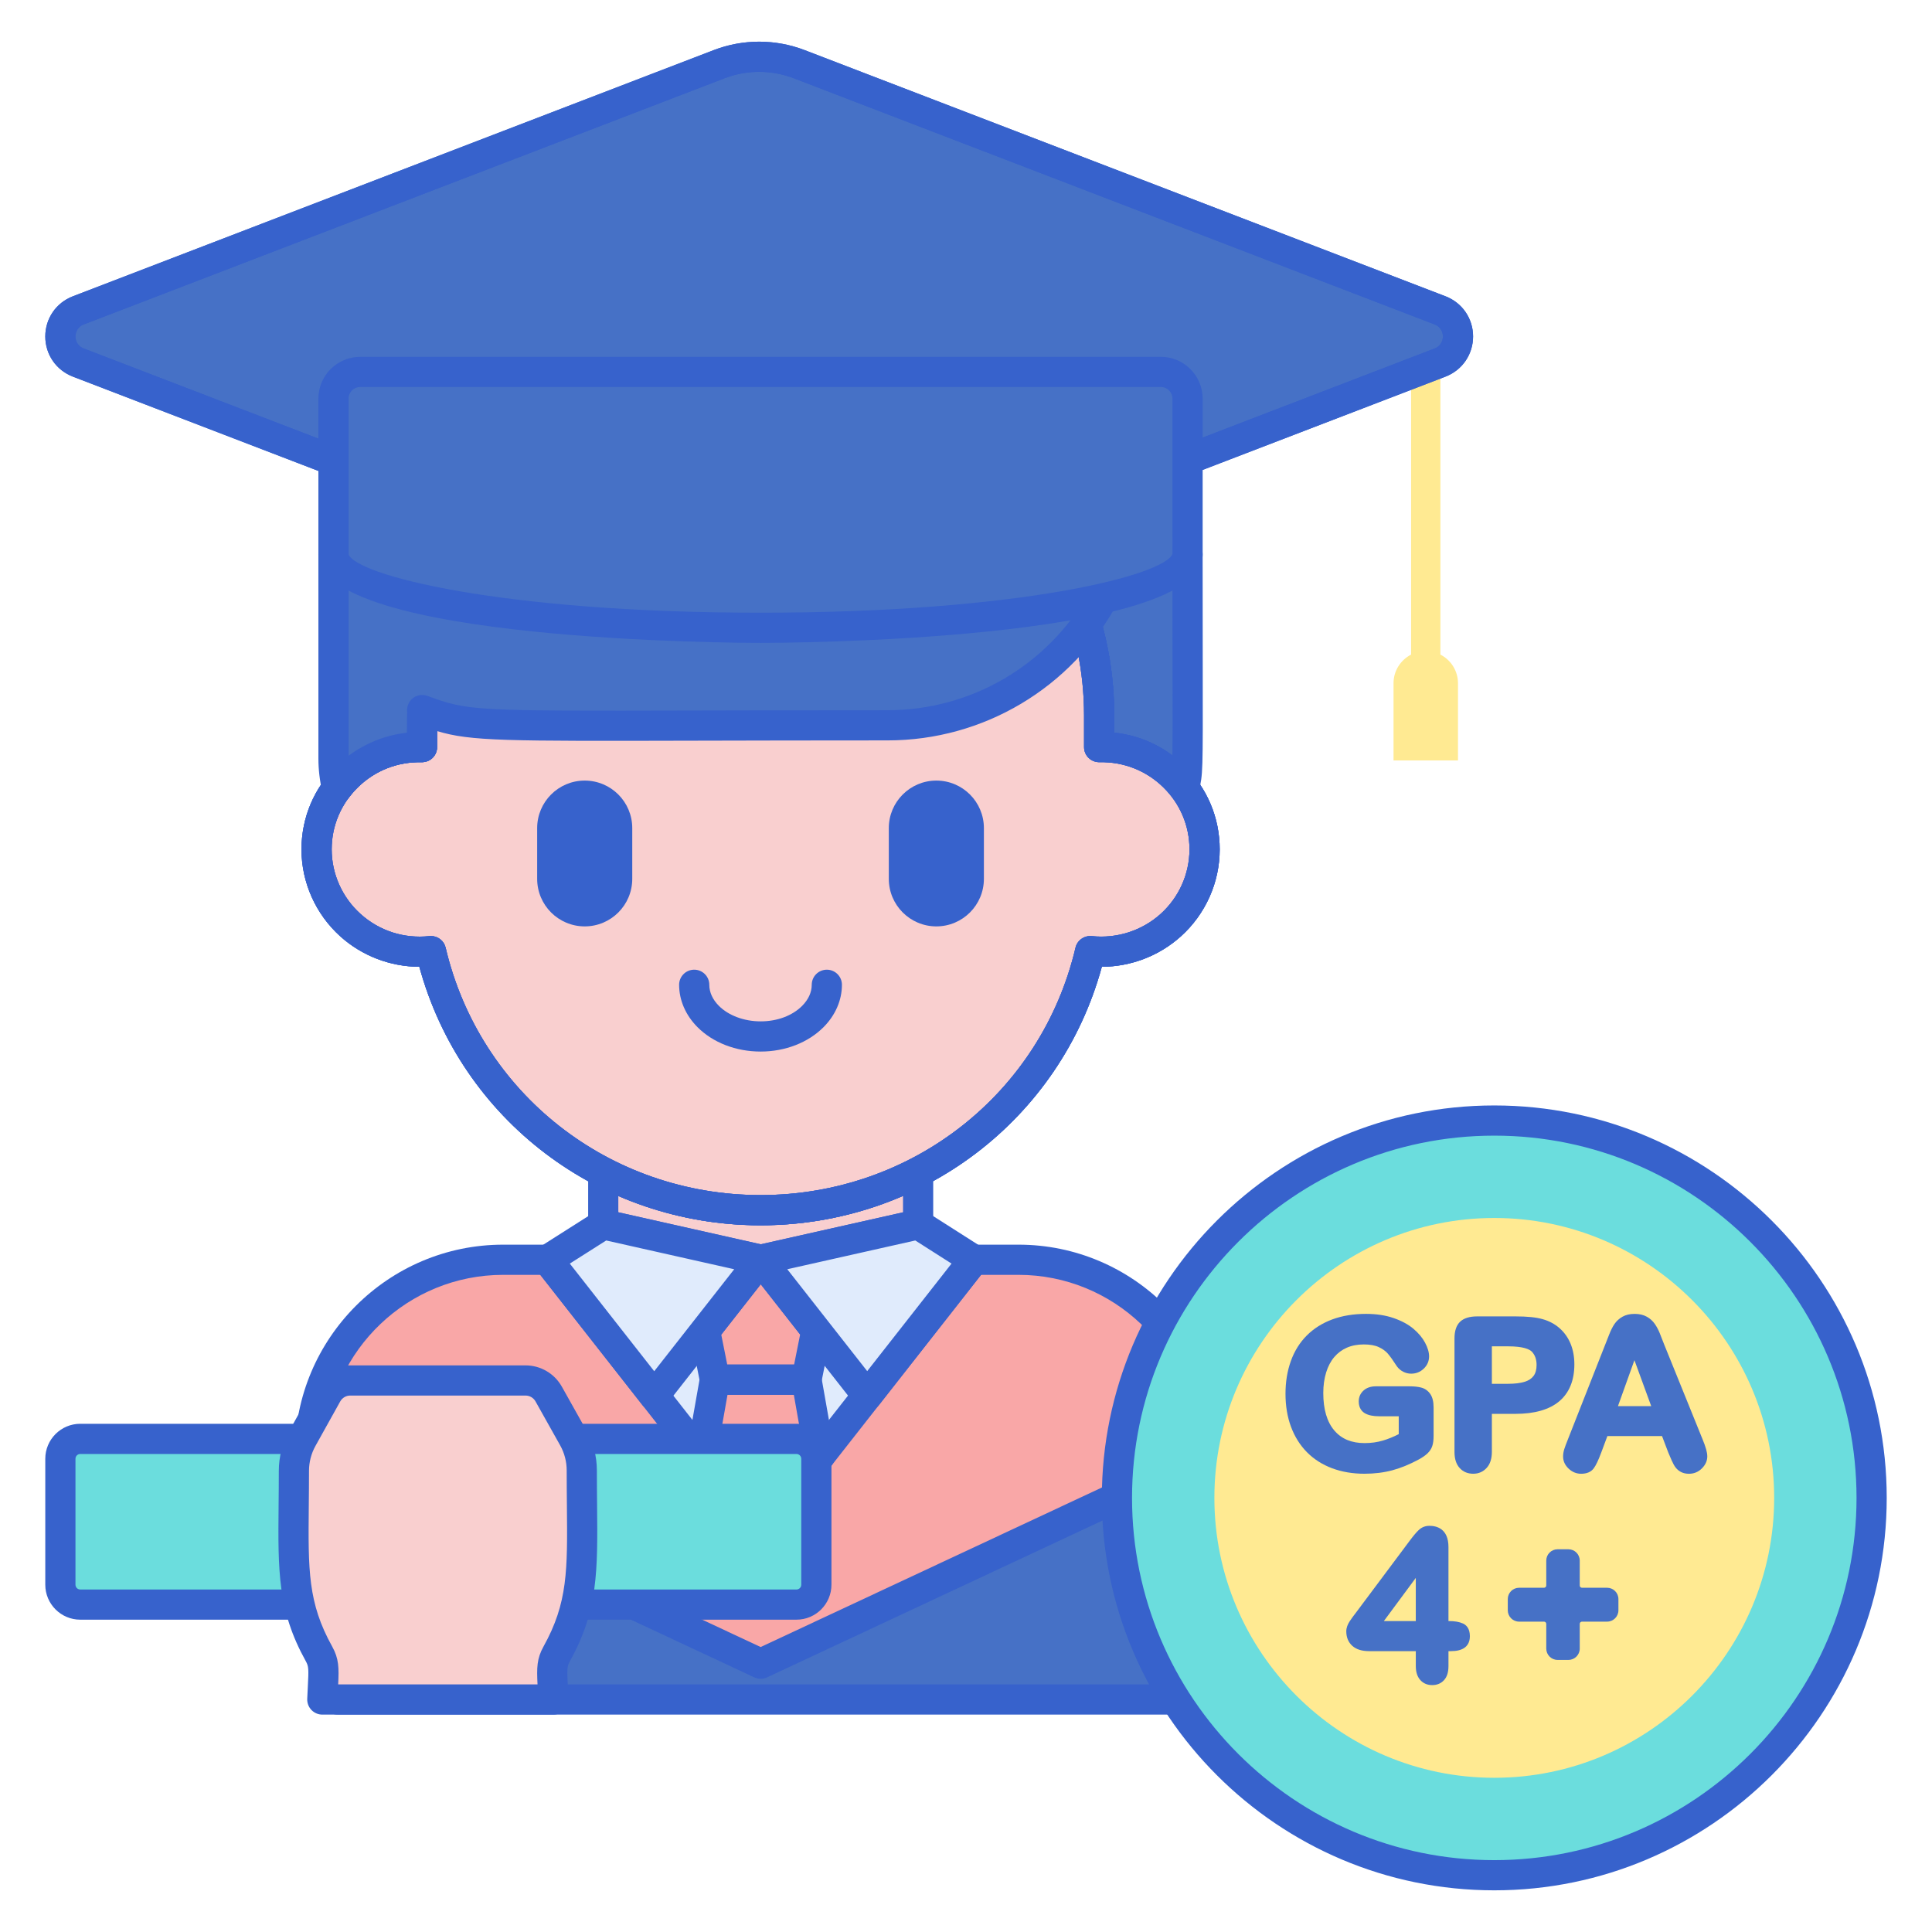 <?xml version="1.0" encoding="utf-8"?>
<!-- Generator: Adobe Illustrator 22.1.0, SVG Export Plug-In . SVG Version: 6.00 Build 0)  -->
<svg version="1.1" id="Layer_1" xmlns="http://www.w3.org/2000/svg" xmlns:xlink="http://www.w3.org/1999/xlink" x="0px" y="0px"
	 viewBox="0 0 256 256" style="enable-background:new 0 0 256 256;" xml:space="preserve">
<style type="text/css">
	.st0{fill:#E0EBFC;}
	.st1{fill:#3762CC;}
	.st2{fill:#4671C6;}
	.st3{fill:#6BDDDD;}
	.st4{fill:#F9A7A7;}
	.st5{fill:#A4C9FF;}
	.st6{fill:#FFEA92;}
	.st7{fill:#F9CFCF;}
	.st8{fill:#FFE164;}
	.st9{fill:#FFDC85;}
	.st10{fill:#FFEA94;}
	.st11{fill:#B9BEFC;}
	.st12{fill:#EAA97D;}
</style>
<g>
	<g>
		<path class="st7" d="M79.932,155.259c0,1.421,0,5.544,0,6.99l0.02-0.013l20.851,4.686l20.851-4.686c0-2.549,0-4.425,0-6.992
			C108.622,162.053,92.978,162.064,79.932,155.259z"/>
	</g>
	<g>
		<path class="st1" d="M100.803,168.923c-0.147,0-0.294-0.017-0.438-0.049l-20.697-4.651c-0.231-0.031-0.458-0.104-0.669-0.216
			c-0.65-0.349-1.066-1.02-1.066-1.757v-6.991c0-0.699,0.365-1.348,0.963-1.71c0.598-0.364,1.342-0.387,1.961-0.063
			c12.484,6.512,27.39,6.507,39.871-0.013c0.621-0.324,1.365-0.3,1.962,0.062c0.599,0.363,0.964,1.012,0.964,1.711v6.991
			c0,0.936-0.648,1.746-1.562,1.951l-20.851,4.687C101.098,168.906,100.95,168.923,100.803,168.923z M81.932,160.632l18.871,4.241
			l18.851-4.237v-2.216c-12.013,5.258-25.705,5.262-37.722,0.012V160.632z"/>
	</g>
	<g>
		<path class="st2" d="M145.642,94.796v4.201c4.652-0.094,8.72,2.092,11.251,5.46c0.63-2.737,0.461-1.547,0.461-31.011h-17.219
			C143.644,79.784,145.642,87.058,145.642,94.796z"/>
	</g>
	<g>
		<path class="st1" d="M156.893,106.457c-0.621,0-1.216-0.289-1.599-0.799c-2.285-3.04-5.809-4.757-9.611-4.661
			c-0.562-0.017-1.057-0.196-1.44-0.571c-0.384-0.377-0.6-0.892-0.6-1.429v-4.2c0-7.122-1.818-14.17-5.256-20.382
			c-0.343-0.619-0.333-1.374,0.026-1.984c0.36-0.61,1.015-0.984,1.723-0.984h17.219c1.104,0,2,0.896,2,2
			c0,6.247,0.008,11.115,0.014,14.936c0.022,14.15,0.022,14.15-0.498,16.402l-0.028,0.122c-0.175,0.758-0.773,1.346-1.534,1.507
			C157.17,106.442,157.031,106.457,156.893,106.457z M147.643,97.084c2.831,0.299,5.471,1.34,7.703,3.017
			c0.038-2.012,0.032-5.413,0.022-11.713c-0.005-3.403-0.012-7.64-0.013-12.941H143.39c2.79,6.041,4.252,12.666,4.252,19.351V97.084
			z"/>
	</g>
	<g>
		<path class="st2" d="M156.914,225.189H44.712V192.9c0-13.279,10.765-24.043,24.043-24.043h64.116
			c13.279,0,24.043,10.765,24.043,24.043V225.189z"/>
	</g>
	<g>
		<path class="st1" d="M156.915,227.189H44.712c-1.104,0-2-0.896-2-2V192.9c0-14.36,11.683-26.044,26.043-26.044h64.116
			c14.36,0,26.043,11.684,26.043,26.044v32.289C158.915,226.294,158.019,227.189,156.915,227.189z M46.712,223.189h108.202V192.9
			c0-12.155-9.889-22.044-22.043-22.044H68.755c-12.154,0-22.043,9.889-22.043,22.044V223.189z"/>
	</g>
	<g>
		<path class="st4" d="M160.513,192.528c0-14.565-11.787-25.603-25.563-25.603H66.676c-14.14,0-25.603,11.463-25.603,25.603l0,0
			l59.72,27.92L160.513,192.528z"/>
	</g>
	<g>
		<path class="st1" d="M100.793,222.448c-0.29,0-0.579-0.063-0.847-0.188l-59.72-27.92c-0.703-0.329-1.153-1.035-1.153-1.812
			c0-15.221,12.383-27.604,27.603-27.604h68.274c15.198,0,27.563,12.383,27.563,27.604c0,0.776-0.45,1.482-1.153,1.812l-59.72,27.92
			C101.372,222.386,101.083,222.448,100.793,222.448z M43.106,191.271l57.687,26.969l57.687-26.969
			c-0.654-12.434-10.958-22.347-23.529-22.347H66.676C54.083,168.925,43.762,178.838,43.106,191.271z M160.513,192.528h0.01H160.513
			z"/>
	</g>
	<g>
		<polygon class="st0" points="100.793,166.925 72.563,166.925 100.793,202.922 129.023,166.925 		"/>
	</g>
	<g>
		<path class="st4" d="M100.803,166.938l-7.383,9.413c0.217,1.013,0.014,0.014,1.301,6.461c4.394,0,7.749,0,12.143,0
			c1.311-6.565,1.089-5.471,1.305-6.481L100.803,166.938z"/>
	</g>
	<g>
		<path class="st4" d="M92.94,192.908l7.853,10.014l7.853-10.014l-1.782-10.096c-4.399,0-7.758,0-12.143,0L92.94,192.908z"/>
	</g>
	<g>
		<path class="st1" d="M106.865,184.812H94.722c-0.954,0-1.774-0.673-1.961-1.608l-0.668-3.349
			c-0.471-2.359-0.471-2.359-0.571-2.824l-0.056-0.26c-0.125-0.581,0.016-1.187,0.382-1.654l7.383-9.412
			c0.379-0.483,0.959-0.766,1.574-0.766l0,0c0.614,0,1.194,0.282,1.574,0.766l7.367,9.393c0.366,0.467,0.506,1.073,0.382,1.653
			l-0.063,0.294c-0.096,0.443-0.096,0.443-0.652,3.231l-0.584,2.928C108.639,184.139,107.818,184.812,106.865,184.812z
			 M96.362,180.812h8.863l0.263-1.319c0.313-1.567,0.454-2.271,0.533-2.661l-5.217-6.652l-5.233,6.672
			c0.072,0.354,0.192,0.955,0.444,2.222L96.362,180.812z"/>
	</g>
	<g>
		<path class="st1" d="M100.793,204.922L100.793,204.922c-0.614,0-1.195-0.282-1.574-0.766l-7.853-10.014
			c-0.351-0.447-0.495-1.022-0.396-1.582l1.782-10.097c0.169-0.956,0.999-1.652,1.97-1.652h12.143c0.971,0,1.801,0.696,1.97,1.652
			l1.782,10.097c0.099,0.56-0.045,1.135-0.396,1.582l-7.854,10.014C101.988,204.64,101.407,204.922,100.793,204.922z
			 M95.064,192.377l5.729,7.304l5.729-7.304l-1.335-7.565h-8.788L95.064,192.377z"/>
	</g>
	<g>
		<polygon class="st0" points="72.563,166.931 72.568,166.931 86.687,184.935 100.813,166.925 79.952,162.237 		"/>
	</g>
	<g>
		<polygon class="st0" points="121.654,162.237 100.793,166.925 114.909,184.923 129.019,166.931 129.023,166.931 		"/>
	</g>
	<g>
		<path class="st7" d="M145.642,98.997v-4.201c0-24.554-20.086-44.458-44.863-44.458l0,0c-24.777,0-44.863,19.905-44.863,44.458
			v4.201c-7.79-0.158-13.97,6.048-13.97,13.549c0,8.01,6.993,14.346,15.155,13.483c4.63,19.67,22.422,34.324,43.678,34.324
			c21.257,0,39.048-14.656,43.678-34.324c8.151,0.862,15.155-5.462,15.155-13.483C159.613,105.042,153.428,98.839,145.642,98.997z"
			/>
	</g>
	<g>
		<path class="st1" d="M100.789,139.337C100.789,139.337,100.789,139.337,100.789,139.337c-3.279,0-6.333-1.184-8.379-3.247
			c-1.563-1.575-2.423-3.564-2.423-5.601c0-1.104,0.896-2,2-2s2,0.896,2,2c0,0.988,0.437,1.951,1.263,2.784
			c1.282,1.292,3.352,2.063,5.539,2.063c0,0,0,0,0,0c2.2,0,4.208-0.752,5.509-2.063c0.826-0.833,1.263-1.796,1.263-2.784
			c0-1.104,0.896-2,2-2s2,0.896,2,2c0,2.036-0.86,4.025-2.423,5.601C107.091,138.153,104.048,139.337,100.789,139.337z"/>
	</g>
	<g>
		<path class="st1" d="M124.071,122.751L124.071,122.751c-3.48,0-6.3-2.821-6.3-6.3v-6.72c0-3.48,2.821-6.3,6.3-6.3h0
			c3.48,0,6.3,2.821,6.3,6.3v6.72C130.371,119.93,127.55,122.751,124.071,122.751z"/>
	</g>
	<g>
		<path class="st1" d="M77.477,122.751L77.477,122.751c-3.48,0-6.3-2.821-6.3-6.3v-6.72c0-3.48,2.821-6.3,6.3-6.3h0
			c3.48,0,6.3,2.821,6.3,6.3v6.72C83.778,119.93,80.957,122.751,77.477,122.751z"/>
	</g>
	<g>
		<path class="st1" d="M100.78,162.354c-21.329,0-39.686-14-45.213-34.248c-3.855-0.02-7.594-1.443-10.469-4.029
			c-3.273-2.945-5.15-7.148-5.15-11.53c0-4.195,1.657-8.13,4.667-11.078c2.544-2.493,5.792-4.013,9.304-4.385v-2.287
			c0-25.617,21.022-46.459,46.863-46.459s46.863,20.842,46.863,46.459v2.287c3.511,0.372,6.759,1.892,9.304,4.385
			c3.009,2.949,4.667,6.883,4.667,11.078c0,4.382-1.877,8.584-5.149,11.528c-2.875,2.588-6.616,4.012-10.47,4.031
			C140.465,148.354,122.108,162.354,100.78,162.354z M57.104,124.029c0.918,0,1.731,0.631,1.945,1.542
			c4.543,19.302,21.704,32.783,41.731,32.783s37.188-13.481,41.731-32.783c0.231-0.98,1.154-1.623,2.157-1.531
			c3.329,0.357,6.653-0.719,9.12-2.938c2.431-2.188,3.825-5.306,3.825-8.556c0-3.111-1.231-6.03-3.466-8.221
			c-2.257-2.212-5.26-3.401-8.463-3.329c-0.53,0.004-1.056-0.195-1.44-0.571c-0.384-0.376-0.6-0.892-0.6-1.429v-4.2
			c0-23.412-19.228-42.459-42.863-42.459S57.917,71.385,57.917,94.797v4.2c0,0.537-0.216,1.053-0.6,1.429
			c-0.384,0.376-0.9,0.572-1.44,0.571c-3.205-0.076-6.207,1.117-8.463,3.328c-2.235,2.19-3.466,5.11-3.466,8.222
			c0,3.25,1.395,6.368,3.826,8.557c2.502,2.251,5.747,3.293,9.119,2.937C56.963,124.033,57.034,124.029,57.104,124.029z"/>
	</g>
	<g>
		<path class="st1" d="M100.793,204.922c-0.614,0-1.195-0.282-1.574-0.766L70.99,168.159c-0.472-0.603-0.56-1.421-0.225-2.109
			s1.033-1.125,1.798-1.125h56.459c0.765,0,1.463,0.437,1.798,1.125s0.248,1.507-0.225,2.109l-28.23,35.997
			C101.988,204.64,101.407,204.922,100.793,204.922z M76.673,168.925l24.12,30.756l24.12-30.756H76.673z"/>
	</g>
	<g>
		<polygon class="st0" points="121.654,162.237 100.793,166.925 114.909,184.923 129.019,166.931 129.023,166.931 		"/>
	</g>
	<g>
		<path class="st1" d="M114.909,186.923c-0.614,0-1.195-0.282-1.574-0.766L99.22,168.159c-0.423-0.54-0.541-1.26-0.31-1.905
			c0.23-0.646,0.776-1.13,1.445-1.28l20.861-4.688c0.52-0.12,1.064-0.021,1.513,0.265l7.369,4.694
			c0.75,0.478,1.094,1.393,0.845,2.246c-0.084,0.291-0.231,0.55-0.422,0.767l-14.038,17.9
			C116.104,186.641,115.523,186.923,114.909,186.923z M104.321,168.182l10.588,13.5l11.176-14.251l-4.804-3.061L104.321,168.182z"/>
	</g>
	<g>
		<polygon class="st0" points="72.563,166.931 72.568,166.931 86.687,184.935 100.813,166.925 79.952,162.237 		"/>
	</g>
	<g>
		<path class="st1" d="M86.688,186.936L86.688,186.936c-0.614,0-1.195-0.282-1.574-0.766l-14.077-17.95
			c-0.177-0.209-0.312-0.456-0.392-0.73c-0.249-0.854,0.095-1.77,0.846-2.247l7.389-4.694c0.448-0.285,0.991-0.383,1.511-0.263
			l20.861,4.688c0.669,0.15,1.215,0.634,1.445,1.28c0.23,0.646,0.113,1.365-0.31,1.905L88.261,186.17
			C87.882,186.653,87.302,186.936,86.688,186.936z M75.503,167.433l11.185,14.262l10.598-13.513l-16.961-3.812L75.503,167.433z"/>
	</g>
	<g>
		<path class="st1" d="M100.78,162.354c-21.329,0-39.686-14-45.213-34.248c-3.855-0.02-7.594-1.443-10.469-4.029
			c-3.273-2.945-5.15-7.148-5.15-11.53c0-4.195,1.657-8.13,4.667-11.078c2.544-2.493,5.792-4.013,9.304-4.385v-2.287
			c0-25.617,21.022-46.459,46.863-46.459s46.863,20.842,46.863,46.459v2.287c3.511,0.372,6.759,1.892,9.304,4.385
			c3.009,2.949,4.667,6.883,4.667,11.078c0,4.382-1.877,8.584-5.149,11.528c-2.875,2.588-6.616,4.012-10.47,4.031
			C140.465,148.354,122.108,162.354,100.78,162.354z M57.104,124.029c0.918,0,1.731,0.631,1.945,1.542
			c4.543,19.302,21.704,32.783,41.731,32.783s37.188-13.481,41.731-32.783c0.231-0.98,1.154-1.623,2.157-1.531
			c3.329,0.357,6.653-0.719,9.12-2.938c2.431-2.188,3.825-5.306,3.825-8.556c0-3.111-1.231-6.03-3.466-8.221
			c-2.257-2.212-5.26-3.401-8.463-3.329c-0.53,0.004-1.056-0.195-1.44-0.571c-0.384-0.376-0.6-0.892-0.6-1.429v-4.2
			c0-23.412-19.228-42.459-42.863-42.459S57.917,71.385,57.917,94.797v4.2c0,0.537-0.216,1.053-0.6,1.429
			c-0.384,0.376-0.9,0.572-1.44,0.571c-3.205-0.076-6.207,1.117-8.463,3.328c-2.235,2.19-3.466,5.11-3.466,8.222
			c0,3.25,1.395,6.368,3.826,8.557c2.502,2.251,5.747,3.293,9.119,2.937C56.963,124.033,57.034,124.029,57.104,124.029z"/>
	</g>
	<g>
		<path class="st1" d="M100.78,162.354c-21.329,0-39.686-14-45.213-34.248c-3.855-0.02-7.594-1.443-10.469-4.029
			c-3.273-2.945-5.15-7.148-5.15-11.53c0-4.195,1.657-8.13,4.667-11.078c2.544-2.493,5.792-4.013,9.304-4.385v-2.287
			c0-25.617,21.022-46.459,46.863-46.459s46.863,20.842,46.863,46.459v2.287c3.511,0.372,6.759,1.892,9.304,4.385
			c3.009,2.949,4.667,6.883,4.667,11.078c0,4.382-1.877,8.584-5.149,11.528c-2.875,2.588-6.616,4.012-10.47,4.031
			C140.465,148.354,122.108,162.354,100.78,162.354z M57.104,124.029c0.918,0,1.731,0.631,1.945,1.542
			c4.543,19.302,21.704,32.783,41.731,32.783s37.188-13.481,41.731-32.783c0.231-0.98,1.154-1.623,2.157-1.531
			c3.329,0.357,6.653-0.719,9.12-2.938c2.431-2.188,3.825-5.306,3.825-8.556c0-3.111-1.231-6.03-3.466-8.221
			c-2.257-2.212-5.26-3.401-8.463-3.329c-0.53,0.004-1.056-0.195-1.44-0.571c-0.384-0.376-0.6-0.892-0.6-1.429v-4.2
			c0-23.412-19.228-42.459-42.863-42.459S57.917,71.385,57.917,94.797v4.2c0,0.537-0.216,1.053-0.6,1.429
			c-0.384,0.376-0.9,0.572-1.44,0.571c-3.205-0.076-6.207,1.117-8.463,3.328c-2.235,2.19-3.466,5.11-3.466,8.222
			c0,3.25,1.395,6.368,3.826,8.557c2.502,2.251,5.747,3.293,9.119,2.937C56.963,124.033,57.034,124.029,57.104,124.029z"/>
	</g>
	<g>
		<path class="st2" d="M61.424,73.446H44.19c-0.001,0-0.002,0-0.003,0v4.742h0.003c0,4.565,0,17.673,0,22.327
			c0,1.363,0.171,2.683,0.465,3.957c2.529-3.376,6.602-5.569,11.262-5.474c0-6.444,0.003-3.656,0.023-4.912
			c7.209,2.619,6.465,2.021,61.674,2.021c12.374,0,23.137-6.899,28.653-17.059c0-2.089,0-3.523,0-5.601
			C135.391,73.446,88.511,73.446,61.424,73.446z"/>
	</g>
	<g>
		<path class="st1" d="M44.655,106.472c-0.137,0-0.275-0.014-0.413-0.043c-0.762-0.161-1.361-0.749-1.536-1.507
			c-0.342-1.484-0.516-2.966-0.516-4.406V78.287c-0.001-0.033-0.002-0.066-0.002-0.1v-4.741c0-1.104,0.896-2,2-2h102.08
			c1.104,0,2,0.896,2,2v5.602c0,0.333-0.083,0.661-0.242,0.954c-6.063,11.168-17.715,18.105-30.411,18.105
			c-10.225,0-18.53,0.021-25.321,0.037c-25.472,0.063-29.905,0.074-34.375-1.271c0,0.562,0,1.258,0,2.123
			c0,0.537-0.216,1.053-0.6,1.429c-0.384,0.376-0.9,0.572-1.44,0.571c-3.851-0.086-7.337,1.626-9.621,4.674
			C45.873,106.181,45.277,106.472,44.655,106.472z M46.188,78.088c0.001,0.033,0.002,0.066,0.002,0.1v21.952
			c2.242-1.678,4.913-2.741,7.728-3.051c0.002-1.552,0.009-2.322,0.038-2.754l-0.021-0.001l0.006-0.28
			c0.01-0.646,0.333-1.248,0.865-1.615c0.533-0.365,1.21-0.451,1.818-0.232c5.489,1.994,5.822,2.014,35.66,1.938
			c6.794-0.017,15.103-0.037,25.331-0.037c11.061,0,21.227-5.955,26.653-15.576v-3.085h-98.08V78.088z"/>
	</g>
	<g>
		<path class="st6" d="M190.861,86.738c0-14.564,0-25.903,0-38.72c-0.016,0.007-0.029,0.016-0.046,0.022l-3.837,1.474
			c0,12.719,0,29.064,0,37.224c-1.382,0.707-2.329,2.142-2.329,3.801v10.225h8.542V90.539
			C193.191,88.88,192.243,87.445,190.861,86.738z"/>
	</g>
	<g>
		<path class="st2" d="M95.283,8.508L10.375,41.125c-3.167,1.217-3.167,5.698,0,6.914l84.908,32.618
			c3.42,1.314,7.205,1.314,10.625,0l84.908-32.618c3.167-1.217,3.167-5.698,0-6.914L105.908,8.508
			C102.488,7.194,98.703,7.194,95.283,8.508z"/>
	</g>
	<g>
		<path class="st1" d="M100.595,83.645c-2.042,0-4.085-0.374-6.029-1.12L9.658,49.907C7.436,49.054,6,46.963,6,44.583
			c0-2.381,1.436-4.472,3.658-5.325L94.566,6.641l0,0c3.888-1.493,8.171-1.491,12.059,0l84.908,32.617
			c2.222,0.854,3.658,2.944,3.658,5.325c0,2.38-1.436,4.471-3.658,5.324l-84.908,32.617
			C104.681,83.271,102.638,83.645,100.595,83.645z M96,10.375L11.093,42.992C10.079,43.382,10,44.308,10,44.583
			c0,0.274,0.079,1.2,1.093,1.59L96,78.79c2.964,1.14,6.228,1.139,9.19,0l84.908-32.617c1.014-0.39,1.093-1.315,1.093-1.59
			c0-0.275-0.079-1.201-1.093-1.591L105.19,10.375C102.228,9.236,98.963,9.236,96,10.375L96,10.375z"/>
	</g>
	<g>
		<path class="st1" d="M100.595,83.645c-2.042,0-4.085-0.374-6.029-1.12L9.658,49.907C7.436,49.054,6,46.963,6,44.583
			c0-2.381,1.436-4.472,3.658-5.325L94.566,6.641l0,0c3.888-1.493,8.171-1.491,12.059,0l84.908,32.617
			c2.222,0.854,3.658,2.944,3.658,5.325c0,2.38-1.436,4.471-3.658,5.324l-84.908,32.617
			C104.681,83.271,102.638,83.645,100.595,83.645z M96,10.375L11.093,42.992C10.079,43.382,10,44.308,10,44.583
			c0,0.274,0.079,1.2,1.093,1.59L96,78.79c2.964,1.14,6.228,1.139,9.19,0l84.908-32.617c1.014-0.39,1.093-1.315,1.093-1.59
			c0-0.275-0.079-1.201-1.093-1.591L105.19,10.375C102.228,9.236,98.963,9.236,96,10.375L96,10.375z"/>
	</g>
	<g>
		<path class="st2" d="M153.817,49.284H47.726c-1.955,0-3.539,1.584-3.539,3.539v20.624h0c0,5.379,25.333,9.74,56.584,9.74
			c31.25,0,56.584-4.361,56.584-9.74h0.001V52.823C157.356,50.868,155.771,49.284,153.817,49.284z"/>
	</g>
	<g>
		<path class="st1" d="M100.771,85.187c-2.392,0-58.583-0.134-58.583-11.74V52.822c0-3.055,2.485-5.539,5.539-5.539h106.09
			c3.055,0,5.54,2.484,5.54,5.539v20.624C159.353,85.053,103.163,85.187,100.771,85.187z M47.727,51.283
			c-0.849,0-1.539,0.69-1.539,1.539v20.624c0.967,2.735,20.044,7.74,54.583,7.74s53.616-5.005,54.592-7.806l-0.007-20.559
			c0-0.849-0.69-1.539-1.54-1.539H47.727z"/>
	</g>
	<g>
		<circle class="st3" cx="198" cy="198.478" r="50"/>
	</g>
	<g>
		<path class="st6" d="M198,235.566c-20.45,0-37.089-16.638-37.089-37.088S177.55,161.389,198,161.389s37.087,16.637,37.087,37.088
			S218.45,235.566,198,235.566z"/>
	</g>
	<g>
		<path class="st1" d="M198,250.478c-28.673,0-52-23.327-52-52s23.327-52,52-52s52,23.327,52,52S226.673,250.478,198,250.478z
			 M198,150.478c-26.467,0-48,21.532-48,48s21.533,48,48,48s48-21.532,48-48S224.467,150.478,198,150.478z"/>
	</g>
	<g>
		<path class="st2" d="M188.305,183.857c-0.42-0.107-0.932-0.162-1.521-0.162h-4.486c-0.666,0-1.211,0.187-1.62,0.555
			c-0.423,0.381-0.638,0.869-0.638,1.45c0,0.897,0.441,1.345,0.813,1.563c0.46,0.27,1.09,0.401,1.924,0.401h2.563v2.367
			c-0.702,0.359-1.403,0.644-2.087,0.848c-0.752,0.225-1.57,0.338-2.433,0.338c-1.743,0-3.059-0.548-4.019-1.675
			c-0.968-1.135-1.459-2.804-1.459-4.961c0-1,0.129-1.922,0.384-2.741c0.249-0.801,0.61-1.483,1.075-2.028
			c0.457-0.538,1.018-0.954,1.663-1.237c0.652-0.286,1.409-0.431,2.249-0.431c0.811,0,1.477,0.119,1.979,0.353
			c0.505,0.235,0.908,0.523,1.197,0.859c0.318,0.368,0.721,0.931,1.215,1.701c0.223,0.301,0.504,0.539,0.834,0.708
			c0.332,0.168,0.684,0.254,1.045,0.254c0.646,0,1.207-0.223,1.67-0.664c0.47-0.448,0.708-0.997,0.708-1.634
			c0-0.542-0.182-1.155-0.539-1.821c-0.347-0.646-0.866-1.264-1.542-1.836c-0.674-0.57-1.556-1.046-2.622-1.416
			c-1.061-0.367-2.289-0.553-3.652-0.553c-1.649,0-3.15,0.246-4.461,0.73c-1.321,0.488-2.461,1.206-3.388,2.132
			c-0.928,0.928-1.639,2.069-2.114,3.394c-0.47,1.307-0.708,2.766-0.708,4.336c0,1.598,0.245,3.067,0.729,4.368
			c0.488,1.313,1.201,2.447,2.117,3.373c0.918,0.926,2.04,1.642,3.336,2.126c1.284,0.48,2.723,0.724,4.275,0.724
			c1.325,0,2.569-0.154,3.698-0.457c1.124-0.302,2.308-0.787,3.517-1.441c0.442-0.24,0.813-0.497,1.104-0.763
			c0.324-0.297,0.552-0.64,0.676-1.018c0.116-0.351,0.172-0.792,0.172-1.348v-3.741c0-0.787-0.145-1.377-0.442-1.804
			C189.212,184.271,188.804,183.985,188.305,183.857z"/>
	</g>
	<g>
		<path class="st2" d="M208.123,178.083c-0.33-0.814-0.82-1.513-1.458-2.078c-0.636-0.563-1.398-0.971-2.264-1.211
			c-0.86-0.246-2.037-0.365-3.599-0.365h-5.072c-0.997,0-1.752,0.233-2.245,0.693c-0.503,0.469-0.758,1.219-0.758,2.229v15.044
			c0,0.905,0.227,1.616,0.674,2.112c0.461,0.512,1.069,0.771,1.81,0.771c0.711,0,1.31-0.261,1.78-0.775
			c0.458-0.501,0.69-1.219,0.69-2.135v-5.025h3.121c2.532,0,4.481-0.557,5.793-1.654c1.337-1.12,2.016-2.77,2.016-4.903
			C208.611,179.793,208.447,178.884,208.123,178.083z M197.682,178.397h2.162c2.017,0,2.824,0.39,3.137,0.707
			c0.42,0.45,0.624,1.026,0.624,1.762c0,0.606-0.133,1.092-0.396,1.447c-0.266,0.359-0.65,0.614-1.178,0.778
			c-0.573,0.179-1.31,0.27-2.188,0.27h-2.162V178.397z"/>
	</g>
	<g>
		<path class="st2" d="M225.59,190.691l-5.096-12.585c-0.242-0.635-0.44-1.143-0.598-1.523c-0.167-0.406-0.376-0.793-0.623-1.152
			c-0.269-0.389-0.624-0.711-1.058-0.956c-0.442-0.251-0.989-0.378-1.624-0.378c-0.626,0-1.168,0.127-1.61,0.378
			c-0.436,0.247-0.793,0.575-1.063,0.976c-0.244,0.366-0.476,0.825-0.688,1.368l-5.503,13.98c-0.21,0.522-0.361,0.93-0.453,1.222
			c-0.103,0.331-0.155,0.658-0.155,0.975c0,0.602,0.245,1.141,0.727,1.6c0.476,0.454,1.035,0.685,1.663,0.685
			c0.748,0,1.308-0.239,1.665-0.712c0.289-0.384,0.616-1.072,1.001-2.103l0.811-2.177h7.243l0.813,2.14
			c0.126,0.305,0.276,0.658,0.451,1.056c0.191,0.437,0.371,0.76,0.552,0.989c0.195,0.247,0.44,0.445,0.728,0.589
			c0.291,0.146,0.635,0.219,1.022,0.219c0.667,0,1.245-0.24,1.718-0.712c0.473-0.474,0.713-1.011,0.713-1.599
			C226.226,192.463,226.017,191.716,225.59,190.691z M214.388,186.317l2.182-6.085l2.224,6.085H214.388z"/>
	</g>
	<g>
		<path class="st2" d="M193.852,215.124c-0.482-0.218-1.087-0.324-1.85-0.324h-0.073v-9.805c0-2.451-1.581-2.816-2.523-2.816
			c-0.547,0-1.023,0.187-1.413,0.555c-0.319,0.3-0.712,0.763-1.197,1.417l-7.081,9.473l-0.468,0.619
			c-0.14,0.186-0.274,0.379-0.404,0.578c-0.146,0.223-0.257,0.442-0.331,0.65c-0.081,0.227-0.123,0.457-0.123,0.682
			c0,0.801,0.269,1.45,0.797,1.928c0.514,0.466,1.265,0.703,2.232,0.703h6.184v1.976c0,0.79,0.198,1.41,0.588,1.845
			c0.403,0.451,0.934,0.679,1.576,0.679c0.651,0,1.184-0.223,1.582-0.664c0.387-0.425,0.582-1.051,0.582-1.86v-1.976h0.313
			c0.787,0,1.377-0.145,1.803-0.442c0.329-0.229,0.721-0.68,0.721-1.536C194.765,215.755,194.268,215.311,193.852,215.124z
			 M183.368,214.799l4.232-5.719v5.719H183.368z"/>
	</g>
	<g>
		<path class="st2" d="M209.324,210.086v-3.299c0-0.828-0.672-1.5-1.5-1.5h-1.436c-0.828,0-1.5,0.672-1.5,1.5v3.299
			c0,0.166-0.134,0.3-0.3,0.3h-3.299c-0.828,0-1.5,0.672-1.5,1.5v1.488c0,0.828,0.672,1.5,1.5,1.5h3.299c0.166,0,0.3,0.134,0.3,0.3
			v3.273c0,0.828,0.672,1.5,1.5,1.5h1.436c0.828,0,1.5-0.672,1.5-1.5v-3.273c0-0.166,0.134-0.3,0.3-0.3h3.325
			c0.828,0,1.5-0.672,1.5-1.5v-1.488c0-0.828-0.672-1.5-1.5-1.5h-3.325C209.458,210.386,209.324,210.251,209.324,210.086z"/>
	</g>
	<g>
		<path class="st3" d="M105.535,212.617H10.635c-1.455,0-2.635-1.18-2.635-2.635v-16.687c0-1.455,1.18-2.635,2.635-2.635h94.901
			c1.455,0,2.635,1.18,2.635,2.635v16.687C108.17,211.437,106.991,212.617,105.535,212.617z"/>
	</g>
	<g>
		<path class="st1" d="M105.536,214.616H10.635c-2.556,0-4.635-2.079-4.635-4.635v-16.687c0-2.556,2.079-4.635,4.635-4.635h94.901
			c2.556,0,4.635,2.079,4.635,4.635v16.687C110.17,212.537,108.091,214.616,105.536,214.616z M10.635,192.66
			c-0.35,0-0.635,0.285-0.635,0.635v16.687c0,0.35,0.285,0.635,0.635,0.635h94.901c0.35,0,0.635-0.285,0.635-0.635v-16.687
			c0-0.35-0.285-0.635-0.635-0.635H10.635z"/>
	</g>
	<g>
		<path class="st7" d="M72.699,184.712c-0.622-1.108-1.793-1.794-3.064-1.794H46.404c-1.275,0-2.45,0.691-3.07,1.805l-3.282,5.897
			c-0.727,1.306-1.108,2.776-1.108,4.271c0,11.616-0.737,16.958,3.325,24.257l0.002,0.003c0.812,1.458,0.598,2.345,0.437,6.044
			h30.618c-0.162-3.71-0.374-4.591,0.437-6.047c4.063-7.3,3.325-12.62,3.325-24.316c0-1.505-0.387-2.984-1.123-4.296L72.699,184.712
			z"/>
	</g>
	<g>
		<path class="st1" d="M73.326,227.194H42.708c-0.545,0-1.067-0.223-1.445-0.617c-0.377-0.394-0.577-0.925-0.553-1.47
			c0.026-0.594,0.053-1.116,0.077-1.58c0.124-2.377,0.117-2.721-0.263-3.404c-3.744-6.728-3.693-11.971-3.608-20.656
			c0.014-1.415,0.029-2.933,0.029-4.576c0-1.831,0.471-3.645,1.361-5.243l3.282-5.897c0.971-1.747,2.817-2.832,4.817-2.832h23.231
			c1.992,0,3.834,1.079,4.809,2.815h0l3.266,5.823c0.902,1.607,1.378,3.431,1.378,5.274c0,1.657,0.015,3.186,0.029,4.609
			c0.084,8.703,0.136,13.956-3.606,20.68c-0.38,0.684-0.387,1.027-0.263,3.411c0.024,0.463,0.051,0.984,0.077,1.576
			c0.024,0.545-0.176,1.076-0.553,1.47C74.393,226.972,73.871,227.194,73.326,227.194z M44.81,223.194h26.415
			c-0.109-2.2-0.101-3.419,0.791-5.02c3.227-5.799,3.185-10.108,3.102-18.695c-0.014-1.437-0.029-2.978-0.029-4.648
			c0-1.159-0.3-2.307-0.867-3.317l-3.266-5.823h0c-0.267-0.477-0.772-0.772-1.319-0.772H46.404c-0.549,0-1.055,0.298-1.321,0.776
			l-3.283,5.898c-0.56,1.006-0.856,2.146-0.856,3.298c0,1.657-0.015,3.188-0.029,4.615c-0.083,8.568-0.125,12.87,3.102,18.669
			C44.911,219.779,44.919,220.996,44.81,223.194z"/>
	</g>
</g>
</svg>
